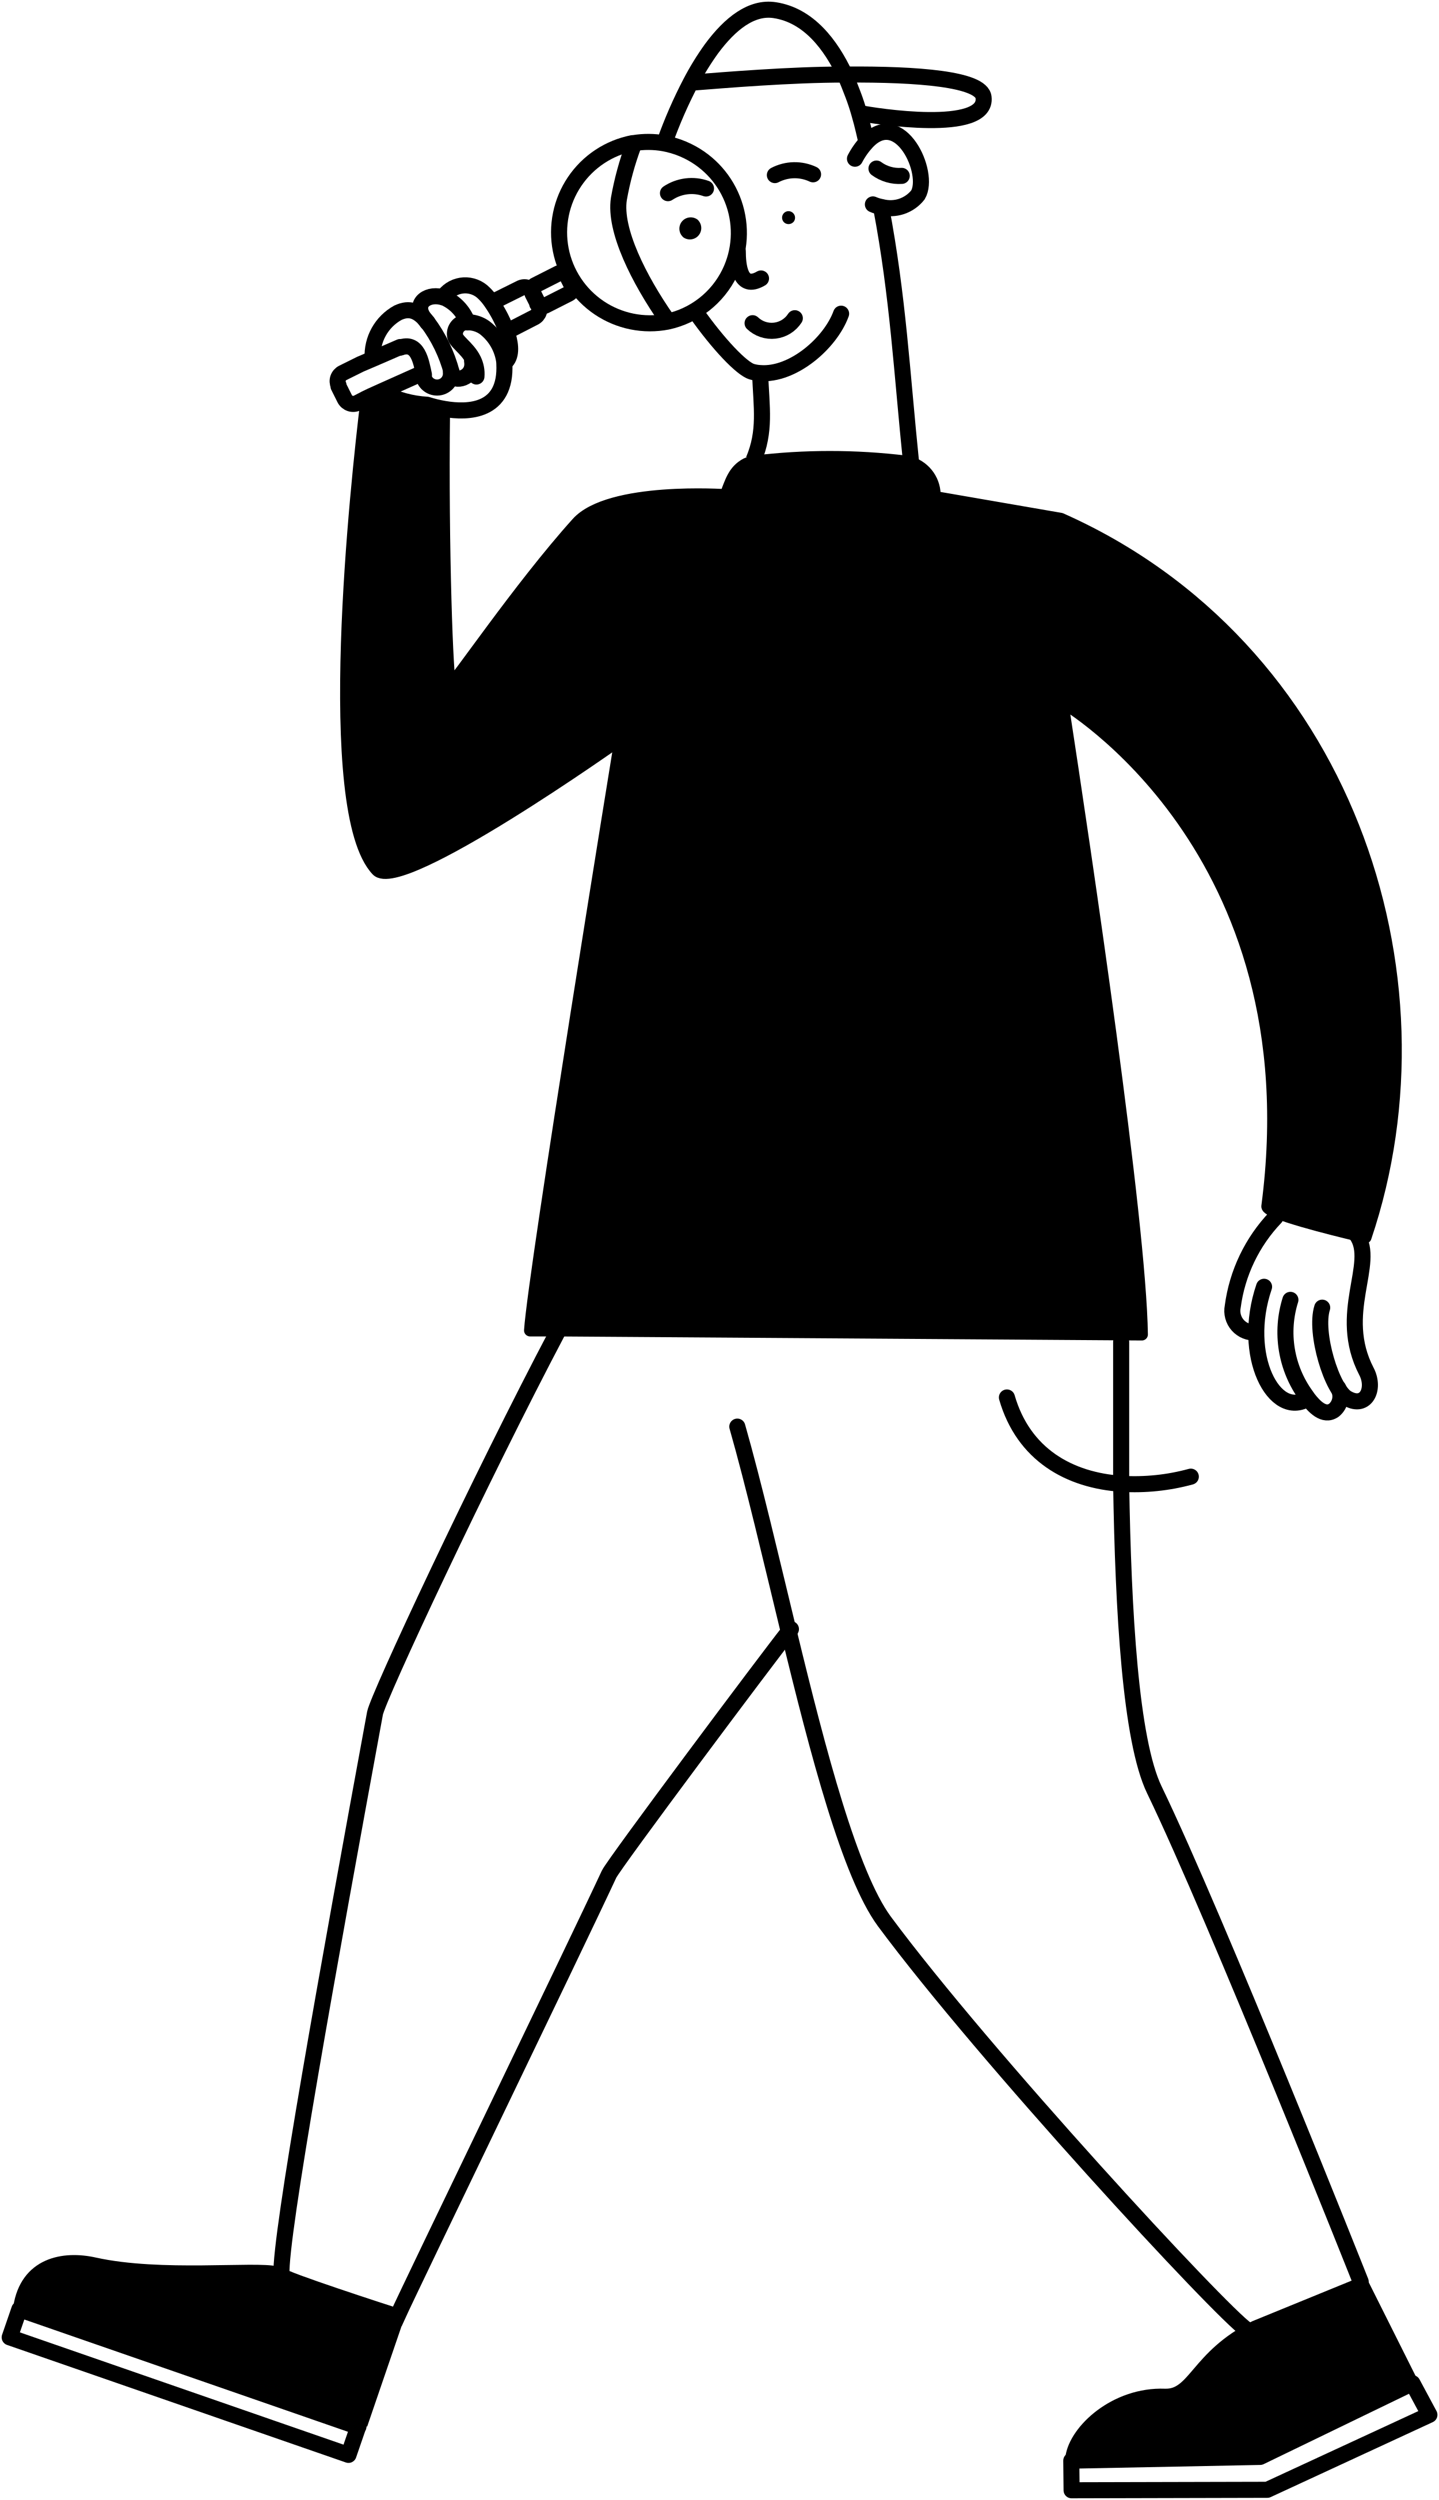 <svg width="297" height="516" viewBox="0 0 297 516" fill="none" xmlns="http://www.w3.org/2000/svg">
<path d="M4.38 476.266L73.985 500.782L74.21 500.267L81.833 478.003C79.678 477.328 57.999 470.282 57.934 469.606V469.349H57.034C52.82 468.255 33.2 470.539 19.53 467.515C12.904 466.099 5.699 467.612 4.38 476.266Z" fill="black"/>
<path d="M221.138 507.088V507.828L260.057 507.056L291.482 491.838L281.125 471.151L258.932 480.223C246.87 486.304 246.452 494.444 240.405 494.251C230.144 493.833 221.91 501.554 221.138 507.088Z" fill="black"/>
<path d="M280.032 254.754L281.833 255.204C300.231 200.735 277.619 132.946 218.951 106.918L192.898 102.414C192.981 100.864 192.55 99.329 191.671 98.049C190.793 96.769 189.517 95.816 188.041 95.336C187.706 95.227 187.361 95.151 187.011 95.111C176.565 93.835 166.001 93.835 155.554 95.111C155.021 95.206 154.503 95.368 154.01 95.593C151.405 97.137 150.794 99.518 149.765 102.028C149.765 102.028 125.77 100.355 119.112 107.787C107.146 121.074 93.895 141.44 92.93 141.15C91.965 140.861 91.289 113.353 91.643 84.847V84.268C90.423 84.066 89.219 83.775 88.041 83.399C84.841 83.225 81.716 82.369 78.874 80.89V80.697L76.59 81.726L75.464 82.273V82.531C73.438 99.325 66.04 167.178 77.651 179.469C82.605 184.713 127.893 152.443 127.893 152.443C127.893 152.443 110.041 262.154 109.237 274.444H114.834L235.516 275.28C235.291 251.923 223.969 176.509 219.112 144.786C219.112 144.786 271.283 175.029 261.569 248.93C261.408 250.314 275.046 253.692 280.032 254.754Z" fill="black"/>
<path d="M140.662 45.821C140.308 46.312 140.157 46.921 140.241 47.52C140.325 48.12 140.637 48.663 141.112 49.038C141.61 49.361 142.211 49.483 142.795 49.381C143.378 49.279 143.902 48.959 144.26 48.487C144.618 48.015 144.785 47.424 144.726 46.834C144.667 46.244 144.387 45.699 143.943 45.306C143.694 45.125 143.411 44.994 143.111 44.921C142.812 44.849 142.5 44.836 142.196 44.884C141.891 44.932 141.599 45.039 141.336 45.2C141.073 45.361 140.844 45.572 140.662 45.821Z" fill="black"/>
<path d="M161.633 44.18C161.438 44.479 161.369 44.843 161.442 45.193C161.514 45.542 161.722 45.849 162.019 46.046C162.32 46.233 162.682 46.297 163.029 46.226C163.376 46.154 163.683 45.951 163.885 45.66C163.98 45.51 164.045 45.343 164.075 45.168C164.106 44.993 164.101 44.814 164.063 44.64C164.024 44.467 163.951 44.303 163.849 44.158C163.747 44.013 163.617 43.889 163.467 43.794C163.321 43.698 163.158 43.632 162.987 43.6C162.816 43.567 162.64 43.569 162.47 43.605C162.299 43.641 162.137 43.71 161.994 43.809C161.85 43.908 161.728 44.034 161.633 44.18Z" fill="black"/>
<path d="M71.926 506.638L2 482.379L3.994 476.588L73.92 500.846L71.926 506.638Z" stroke="black" stroke-width="3.316" stroke-linecap="round" stroke-linejoin="round"/>
<path d="M163.242 336.216C163.08 336.377 162.929 336.549 162.791 336.731C158.513 342.104 126.735 384.605 125.705 386.792C118.211 402.879 84.888 471.665 81.994 478.068C79.839 477.392 58.16 470.346 58.095 469.671V469.413C57.709 461.724 67.745 406.064 77.394 353.59C77.973 350.372 99.009 305.33 115.155 274.733" stroke="black" stroke-width="3.316" stroke-miterlimit="10" stroke-linecap="round"/>
<path d="M57.002 469.381C52.788 468.287 33.168 470.571 19.498 467.547C13.065 466.099 5.699 467.547 4.38 476.266L73.985 500.782" stroke="black" stroke-width="3.316" stroke-linecap="round" stroke-linejoin="round"/>
<path d="M82.058 477.295L81.833 478.003L74.21 500.267" stroke="black" stroke-width="3.316" stroke-miterlimit="10"/>
<path d="M257.356 480.835C252.113 477.36 203.126 424.339 182.508 396.509C175.432 386.857 168.903 361.955 162.791 336.731C159.125 321.61 155.586 306.392 152.177 294.423" stroke="black" stroke-width="3.316" stroke-miterlimit="10" stroke-linecap="round"/>
<path d="M231.399 276.921C231.399 286.058 231.399 296.225 231.399 306.231C231.817 332.613 233.329 359.188 238.25 369.387C251.116 396.026 280.836 470.893 280.836 470.893" stroke="black" stroke-width="3.316" stroke-miterlimit="10" stroke-linecap="round"/>
<path d="M207.822 288.407C211.231 300.214 220.688 305.523 231.527 306.231C236.326 306.519 241.139 306.019 245.776 304.751" stroke="black" stroke-width="3.316" stroke-miterlimit="10" stroke-linecap="round"/>
<path d="M291.514 491.838L295.02 498.369L261.569 513.844L221.17 513.941L221.106 507.828H221.138L260.09 507.056L291.514 491.838Z" stroke="black" stroke-width="3.316" stroke-linecap="round" stroke-linejoin="round"/>
<path d="M221.138 507.088C221.91 501.554 230.144 493.833 240.437 494.219C246.484 494.412 246.87 486.272 258.964 480.191L281.157 471.118L291.514 491.806" stroke="black" stroke-width="2.481" stroke-linecap="round" stroke-linejoin="round"/>
<path d="M152.274 51.837C152.274 54.636 152.692 60.042 157.066 57.468" stroke="black" stroke-width="3.316" stroke-miterlimit="10" stroke-linecap="round"/>
<path d="M143.685 64.546C148.221 70.981 153.078 76.096 155.168 76.707C155.724 76.869 156.296 76.966 156.873 76.997C163.595 77.544 171.379 70.852 173.599 64.739" stroke="black" stroke-width="3.316" stroke-miterlimit="10" stroke-linecap="round"/>
<path d="M130.787 29.863C129.428 33.494 128.405 37.242 127.732 41.059C126.735 47.494 131.881 57.661 137.606 65.897" stroke="black" stroke-width="3.316" stroke-miterlimit="10" stroke-linecap="round"/>
<path d="M178.745 28.994C178.584 28.383 178.166 26.228 177.33 23.364C176.976 22.142 176.558 20.823 176.011 19.407C175.464 17.991 175.014 16.801 174.403 15.45C171.508 9.305 166.941 3.159 159.897 2.098C155.104 1.358 150.665 4.897 146.838 10.077C145.235 12.308 143.795 14.652 142.528 17.09C140.496 20.987 138.734 25.018 137.253 29.155" stroke="black" stroke-width="3.316" stroke-miterlimit="10" stroke-linecap="round"/>
<path d="M188.041 95.464C186.143 76.965 185.339 61.168 181.865 42.861" stroke="black" stroke-width="3.316" stroke-miterlimit="10"/>
<path d="M156.873 76.997C157.163 84.204 158.063 88.965 155.522 94.982" stroke="black" stroke-width="3.316" stroke-miterlimit="10"/>
<path d="M176.461 32.759C177.119 31.497 177.941 30.329 178.906 29.284C185.725 22.045 192.126 35.719 189.456 40.223C188.587 41.326 187.415 42.151 186.083 42.597C184.752 43.043 183.319 43.09 181.962 42.732C181.343 42.617 180.739 42.434 180.16 42.185" stroke="black" stroke-width="3.316" stroke-miterlimit="10" stroke-linecap="round"/>
<path d="M177.04 23.3H177.265C180.482 23.976 203.93 27.643 202.997 20.083C202.579 16.286 189.327 15.289 174.757 15.385H174.242C163.145 15.385 149.7 16.511 142.335 17.09" stroke="black" stroke-width="3.316" stroke-miterlimit="10"/>
<path d="M137.864 39.869C139.006 39.108 140.311 38.624 141.674 38.456C143.036 38.289 144.419 38.442 145.712 38.904" stroke="black" stroke-width="3.316" stroke-miterlimit="10" stroke-linecap="round"/>
<path d="M180.9 34.786C182.402 35.893 184.249 36.429 186.111 36.298" stroke="black" stroke-width="3.316" stroke-miterlimit="10" stroke-linecap="round"/>
<path d="M130.755 29.541H130.562C128.144 30.013 125.842 30.956 123.789 32.316C121.735 33.677 119.969 35.429 118.592 37.473C117.215 39.517 116.254 41.811 115.764 44.226C115.273 46.641 115.263 49.129 115.734 51.548C116.205 53.967 117.148 56.269 118.509 58.324C119.869 60.378 121.621 62.144 123.664 63.522C125.707 64.899 128.001 65.86 130.415 66.35C132.83 66.841 135.317 66.851 137.735 66.38C140.503 65.787 143.1 64.573 145.329 62.828C147.558 61.084 149.361 58.854 150.601 56.31C152.778 51.837 153.093 46.684 151.477 41.98C149.861 37.276 146.446 33.404 141.981 31.215C140.651 30.555 139.247 30.059 137.799 29.735L137.027 29.574C134.954 29.205 132.833 29.194 130.755 29.541Z" stroke="black" stroke-width="3.316" stroke-linecap="round" stroke-linejoin="round"/>
<path d="M159.929 36.137C161.14 35.502 162.483 35.158 163.85 35.13C165.217 35.102 166.573 35.392 167.809 35.976" stroke="black" stroke-width="3.316" stroke-miterlimit="10" stroke-linecap="round"/>
<path d="M164.046 65.672C163.591 66.377 162.986 66.972 162.275 67.416C161.563 67.86 160.763 68.141 159.93 68.24C159.097 68.338 158.253 68.251 157.458 67.985C156.662 67.719 155.935 67.281 155.329 66.701" stroke="black" stroke-width="3.316" stroke-miterlimit="10" stroke-linecap="round"/>
<path d="M104.252 74.777C106.889 72.493 103.962 65.929 101.389 62.294C100.958 61.655 100.462 61.062 99.909 60.524C99.368 59.97 98.714 59.538 97.992 59.257C97.27 58.976 96.496 58.852 95.722 58.895C94.949 58.938 94.193 59.145 93.506 59.504C92.819 59.863 92.217 60.364 91.74 60.974" stroke="black" stroke-width="3.316" stroke-linecap="round" stroke-linejoin="round"/>
<path d="M93.219 76.836C93.235 76.964 93.235 77.094 93.219 77.222C93.444 79.088 98.044 78.187 97.433 74.487" stroke="black" stroke-width="3.316" stroke-linecap="round" stroke-linejoin="round"/>
<path d="M88.201 66.476C90.522 69.576 92.225 73.093 93.219 76.836" stroke="black" stroke-width="3.316" stroke-linecap="round" stroke-linejoin="round"/>
<path d="M96.5 66.541C95.739 64.467 94.239 62.748 92.286 61.715C92.106 61.602 91.911 61.516 91.707 61.457C88.491 60.299 85.275 62.422 87.397 65.479L88.201 66.573" stroke="black" stroke-width="3.316" stroke-linecap="round" stroke-linejoin="round"/>
<path d="M82.573 71.752C86.24 70.369 86.915 74.616 87.494 77.319C87.505 77.554 87.505 77.79 87.494 78.026C87.716 78.695 88.177 79.258 88.789 79.608C89.401 79.958 90.12 80.07 90.809 79.922C91.498 79.775 92.108 79.378 92.523 78.809C92.938 78.24 93.129 77.537 93.058 76.836" stroke="black" stroke-width="3.316" stroke-linecap="round" stroke-linejoin="round"/>
<path d="M88.201 66.476C86.336 64.128 84.535 63.42 82.122 64.546C80.463 65.461 79.095 66.824 78.174 68.479C77.252 70.135 76.815 72.016 76.912 73.908" stroke="black" stroke-width="3.316" stroke-linecap="round" stroke-linejoin="round"/>
<path d="M105.506 67.956L110.266 65.511C110.713 65.283 111.053 64.891 111.215 64.416C111.377 63.942 111.348 63.423 111.135 62.969V62.712L109.945 60.331C109.832 60.106 109.676 59.905 109.485 59.741C109.295 59.576 109.073 59.452 108.833 59.374C108.594 59.296 108.341 59.267 108.09 59.287C107.839 59.308 107.595 59.379 107.372 59.495L102.064 62.133" stroke="black" stroke-width="3.316" stroke-linecap="round" stroke-linejoin="round"/>
<path d="M82.862 71.624H82.573L77.008 74.037L74.371 75.163L70.736 76.965C70.29 77.193 69.95 77.585 69.787 78.06C69.625 78.534 69.654 79.053 69.868 79.506V79.732L71.154 82.305C71.388 82.754 71.787 83.095 72.266 83.257C72.746 83.419 73.269 83.389 73.727 83.174L75.4 82.305L76.526 81.759L78.809 80.729L86.657 77.222" stroke="black" stroke-width="3.316" stroke-linecap="round" stroke-linejoin="round"/>
<path d="M109.913 60.331V60.621L110.878 62.519C110.868 62.583 110.868 62.648 110.878 62.712C111.058 62.955 111.317 63.127 111.611 63.198C111.906 63.268 112.215 63.233 112.486 63.098L117.439 60.589C117.736 60.425 117.959 60.153 118.06 59.829C118.162 59.506 118.136 59.156 117.986 58.851L117.053 56.985C116.978 56.832 116.873 56.696 116.745 56.584C116.617 56.472 116.467 56.386 116.306 56.333C116.144 56.279 115.973 56.258 115.804 56.27C115.634 56.283 115.468 56.329 115.316 56.406L110.363 58.916C110.147 59.073 109.987 59.295 109.906 59.55C109.825 59.804 109.827 60.078 109.913 60.331Z" stroke="black" stroke-width="3.316" stroke-linecap="round" stroke-linejoin="round"/>
<path d="M78.97 81.019C81.813 82.498 84.938 83.353 88.137 83.528C89.316 83.904 90.519 84.194 91.74 84.397C96.564 85.233 104.606 85.072 104.091 75.034C104.075 74.949 104.075 74.862 104.091 74.777C103.923 73.377 103.479 72.024 102.783 70.798C102.087 69.572 101.154 68.496 100.038 67.634C99.017 66.9 97.79 66.506 96.532 66.508H95.953C95.351 66.603 94.806 66.92 94.425 67.396C94.044 67.872 93.855 68.474 93.895 69.082C93.895 70.466 96.436 71.72 97.69 74.294C98.213 75.351 98.435 76.53 98.333 77.705" stroke="black" stroke-width="3.316" stroke-linecap="round" stroke-linejoin="round"/>
<path d="M91.643 85.008C91.289 113.514 92.351 141.15 92.93 141.311C93.509 141.472 107.146 121.235 119.112 107.948C125.77 100.516 149.765 102.189 149.765 102.189C150.826 99.518 151.405 97.137 154.01 95.754C154.503 95.529 155.021 95.367 155.554 95.271C166.001 93.996 176.565 93.996 187.011 95.271C187.361 95.312 187.706 95.388 188.041 95.496C189.517 95.976 190.793 96.93 191.671 98.21C192.55 99.49 192.981 101.024 192.898 102.575L218.951 107.079C277.619 133.139 300.231 200.896 281.833 255.365L280.032 254.915C275.046 253.724 261.408 250.346 261.569 248.963C271.283 175.029 219.273 144.915 219.273 144.915C224.129 176.637 235.355 252.051 235.677 275.409L114.995 274.572H109.398C110.202 262.282 128.054 152.572 128.054 152.572C128.054 152.572 82.766 184.745 77.812 179.597C66.201 167.307 73.599 99.454 75.625 82.659" stroke="black" stroke-width="2.481" stroke-linecap="round" stroke-linejoin="round"/>
<path d="M260.894 265.564C256.037 279.817 263.081 292.943 269.9 288.664" stroke="black" stroke-width="3.316" stroke-linecap="round" stroke-linejoin="round"/>
<path d="M266.33 268.266C265.287 271.582 265.035 275.095 265.593 278.526C266.152 281.956 267.506 285.208 269.546 288.021L269.996 288.664C271.154 290.144 273.213 292.493 275.304 291.045C275.975 290.502 276.431 289.737 276.59 288.888C276.749 288.04 276.601 287.162 276.172 286.412" stroke="black" stroke-width="3.316" stroke-linecap="round" stroke-linejoin="round"/>
<path d="M272.891 269.875C271.251 275.023 274.918 287.023 278.134 288.632C281.929 290.755 283.891 286.605 282.026 283.034C275.786 271.033 284.117 260.738 280.032 254.882" stroke="black" stroke-width="3.316" stroke-linecap="round" stroke-linejoin="round"/>
<path d="M259.157 274.991C258.468 275.044 257.776 274.937 257.135 274.678C256.494 274.418 255.923 274.014 255.464 273.497C255.006 272.979 254.674 272.363 254.495 271.695C254.315 271.028 254.292 270.328 254.429 269.65C255.339 262.735 258.425 256.29 263.242 251.247" stroke="black" stroke-width="3.316" stroke-linecap="round" stroke-linejoin="round"/>
</svg>
